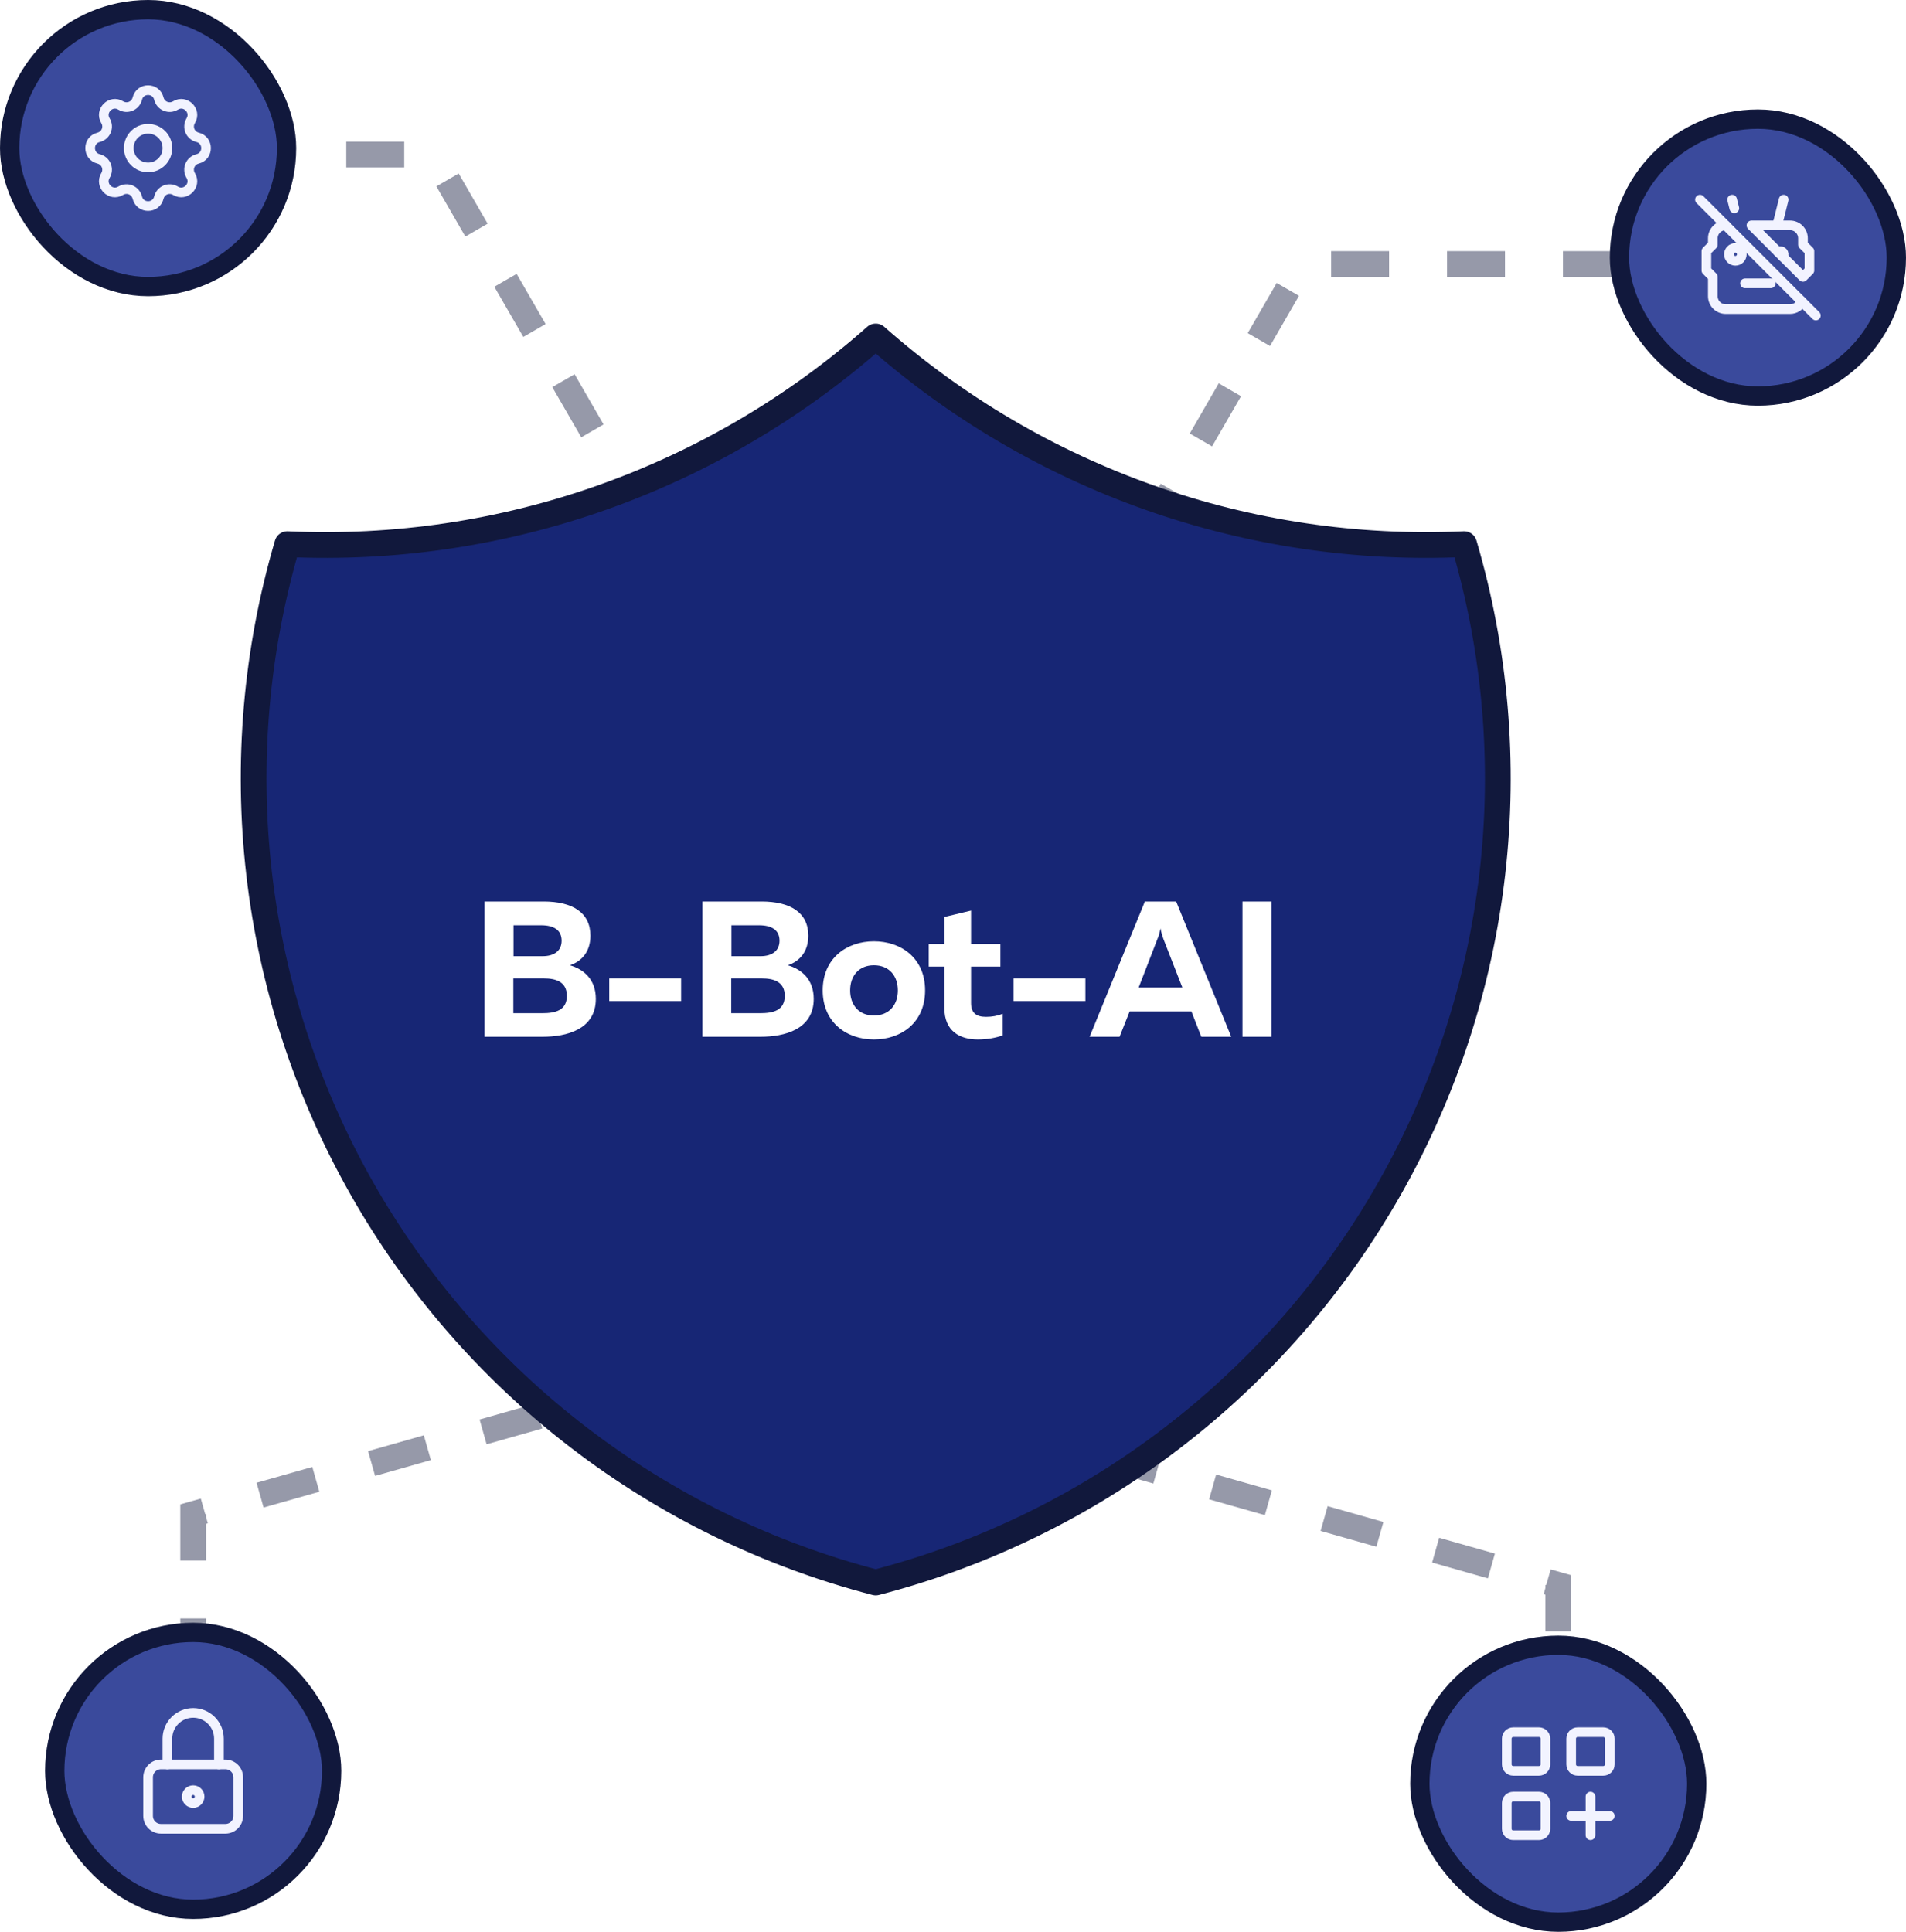 <svg width="296" height="300" viewBox="0 0 296 300" fill="none" xmlns="http://www.w3.org/2000/svg">
<path d="M168.5 99.5L202.275 41H267.5" stroke="#11183C" stroke-opacity="0.44" stroke-width="4" stroke-dasharray="9 9"/>
<path d="M101 82.5L67.225 24H2" stroke="#11183C" stroke-opacity="0.44" stroke-width="4" stroke-dasharray="9 9"/>
<path d="M171 226L242 246.129L242 285" stroke="#11183C" stroke-opacity="0.44" stroke-width="4" stroke-dasharray="9 9"/>
<path d="M101 215L30 235.129L30 274" stroke="#11183C" stroke-opacity="0.44" stroke-width="4" stroke-dasharray="9 9"/>
<g clip-path="url(#clip0_478_1311)">
<path d="M136 52.25C161.11 74.466 193.883 86.033 227.375 84.5C232.251 101.087 233.743 118.486 231.762 135.661C229.782 152.837 224.368 169.439 215.845 184.481C207.321 199.523 195.86 212.698 182.144 223.223C168.428 233.748 152.735 241.409 136 245.75C119.264 241.409 103.572 233.748 89.856 223.223C76.14 212.698 64.679 199.523 56.155 184.481C47.632 169.439 42.218 152.837 40.238 135.661C38.257 118.486 39.749 101.087 44.625 84.5C78.117 86.033 110.89 74.466 136 52.25" fill="#172675"/>
<path d="M136 52.25C161.11 74.466 193.883 86.033 227.375 84.5C232.251 101.087 233.743 118.486 231.762 135.661C229.782 152.837 224.368 169.439 215.845 184.481C207.321 199.523 195.86 212.698 182.144 223.223C168.428 233.748 152.735 241.409 136 245.75C119.264 241.409 103.572 233.748 89.856 223.223C76.14 212.698 64.679 199.523 56.155 184.481C47.632 169.439 42.218 152.837 40.238 135.661C38.257 118.486 39.749 101.087 44.625 84.5C78.117 86.033 110.89 74.466 136 52.25" stroke="#11183C" stroke-width="4" stroke-linecap="round" stroke-linejoin="round"/>
</g>
<g filter="url(#filter0_d_478_1311)">
<path d="M75.25 136H84.43C88.9 136 91.69 137.71 91.69 141.31C91.69 143.77 90.37 145.27 88.51 145.9C90.58 146.5 92.53 148.03 92.53 151.12C92.53 155.89 87.94 157 84.28 157H75.25V136ZM88.03 150.64C88.03 148.42 86.26 147.94 84.46 147.94H79.72V153.34H84.22C86.23 153.34 88.03 152.92 88.03 150.64ZM87.22 142.09C87.22 140.44 86.02 139.69 84.04 139.69H79.75V144.49H84.28C85.99 144.49 87.22 143.71 87.22 142.09ZM94.616 147.94H105.776V151.45H94.616V147.94ZM109.089 136H118.269C122.739 136 125.529 137.71 125.529 141.31C125.529 143.77 124.209 145.27 122.349 145.9C124.419 146.5 126.369 148.03 126.369 151.12C126.369 155.89 121.779 157 118.119 157H109.089V136ZM121.869 150.64C121.869 148.42 120.099 147.94 118.299 147.94H113.559V153.34H118.059C120.069 153.34 121.869 152.92 121.869 150.64ZM121.059 142.09C121.059 140.44 119.859 139.69 117.879 139.69H113.589V144.49H118.119C119.829 144.49 121.059 143.71 121.059 142.09ZM127.765 149.8C127.765 144.76 131.545 142.18 135.715 142.18C139.915 142.18 143.665 144.76 143.665 149.8C143.665 154.84 139.915 157.42 135.715 157.42C131.545 157.42 127.765 154.84 127.765 149.8ZM139.435 149.8C139.435 147.58 138.115 145.9 135.715 145.9C133.345 145.9 132.025 147.58 132.025 149.8C132.025 152.02 133.345 153.7 135.715 153.7C138.115 153.7 139.435 152.02 139.435 149.8ZM146.663 138.4L150.803 137.41V142.6H155.363V146.11H150.803V151.75C150.803 153.25 151.553 153.91 153.113 153.91C154.073 153.91 154.883 153.76 155.723 153.43V156.79C154.613 157.18 153.293 157.42 151.853 157.42C149.063 157.42 146.663 156.13 146.663 152.56V146.11H144.233V142.6H146.663V138.4ZM157.402 147.94H168.562V151.45H157.402V147.94ZM173.867 157H169.217L177.797 136H182.657L191.207 157H186.557L185.027 153.07H175.427L173.867 157ZM179.747 141.82L176.837 149.35H183.617L180.677 141.82C180.527 141.4 180.377 140.98 180.227 140.17C180.077 140.98 179.927 141.4 179.747 141.82ZM192.954 136H197.454V157H192.954V136Z" fill="white"/>
</g>
<rect x="1.5" y="1.5" width="43" height="43" rx="21.5" fill="#3A4A9C"/>
<rect x="1.5" y="1.5" width="43" height="43" rx="21.5" stroke="#11183C" stroke-width="3"/>
<g clip-path="url(#clip1_478_1311)">
<path d="M21.325 15.317C21.751 13.561 24.249 13.561 24.675 15.317C24.739 15.581 24.864 15.826 25.041 16.032C25.217 16.238 25.44 16.4 25.691 16.504C25.941 16.608 26.213 16.651 26.484 16.63C26.754 16.609 27.016 16.524 27.248 16.383C28.791 15.443 30.558 17.209 29.618 18.753C29.477 18.985 29.392 19.246 29.372 19.517C29.351 19.787 29.394 20.059 29.497 20.309C29.601 20.56 29.763 20.783 29.969 20.959C30.175 21.136 30.419 21.261 30.683 21.325C32.439 21.751 32.439 24.249 30.683 24.675C30.419 24.739 30.174 24.864 29.968 25.041C29.762 25.217 29.6 25.44 29.496 25.691C29.392 25.941 29.349 26.213 29.37 26.484C29.391 26.754 29.476 27.016 29.617 27.248C30.557 28.791 28.791 30.558 27.247 29.618C27.015 29.477 26.754 29.392 26.483 29.372C26.213 29.351 25.941 29.394 25.691 29.497C25.44 29.601 25.217 29.763 25.041 29.969C24.864 30.175 24.739 30.419 24.675 30.683C24.249 32.439 21.751 32.439 21.325 30.683C21.261 30.419 21.136 30.174 20.959 29.968C20.783 29.762 20.56 29.6 20.309 29.496C20.059 29.392 19.787 29.349 19.516 29.37C19.246 29.391 18.984 29.476 18.752 29.617C17.209 30.557 15.442 28.791 16.382 27.247C16.523 27.015 16.608 26.754 16.628 26.483C16.649 26.213 16.606 25.941 16.503 25.691C16.399 25.44 16.237 25.217 16.031 25.041C15.825 24.864 15.581 24.739 15.317 24.675C13.561 24.249 13.561 21.751 15.317 21.325C15.581 21.261 15.826 21.136 16.032 20.959C16.238 20.783 16.4 20.56 16.504 20.309C16.608 20.059 16.651 19.787 16.63 19.516C16.609 19.246 16.524 18.984 16.383 18.752C15.443 17.209 17.209 15.442 18.753 16.382C19.753 16.99 21.049 16.452 21.325 15.317Z" stroke="#F2F3FF" stroke-width="1.5" stroke-linecap="round" stroke-linejoin="round"/>
<path d="M23 26C24.657 26 26 24.657 26 23C26 21.343 24.657 20 23 20C21.343 20 20 21.343 20 23C20 24.657 21.343 26 23 26Z" stroke="#F2F3FF" stroke-width="1.5" stroke-linecap="round" stroke-linejoin="round"/>
</g>
<rect x="251.5" y="18.5" width="43" height="43" rx="21.5" fill="#3A4A9C"/>
<rect x="251.5" y="18.5" width="43" height="43" rx="21.5" stroke="#11183C" stroke-width="3"/>
<g clip-path="url(#clip2_478_1311)">
<path d="M279.829 46.811C279.672 47.165 279.416 47.466 279.091 47.677C278.766 47.888 278.387 48 278 48H268C267.47 48 266.961 47.789 266.586 47.414C266.211 47.039 266 46.53 266 46V43L265 42V39L266 38V37C266 36.47 266.211 35.961 266.586 35.586C266.961 35.211 267.47 35 268 35M272 35H278C278.53 35 279.039 35.211 279.414 35.586C279.789 35.961 280 36.47 280 37V38L281 39V42L280 43L272 35Z" stroke="#F2F3FF" stroke-width="1.5" stroke-linecap="round" stroke-linejoin="round"/>
<path d="M271 44H275" stroke="#F2F3FF" stroke-width="1.5" stroke-linecap="round" stroke-linejoin="round"/>
<path d="M269.5 40.5C270.052 40.5 270.5 40.052 270.5 39.5C270.5 38.948 270.052 38.5 269.5 38.5C268.948 38.5 268.5 38.948 268.5 39.5C268.5 40.052 268.948 40.5 269.5 40.5Z" stroke="#F2F3FF" stroke-width="1.5" stroke-linecap="round" stroke-linejoin="round"/>
<path d="M276.855 39.853C276.925 39.783 276.974 39.694 276.993 39.597C277.013 39.5 277.003 39.399 276.965 39.307C276.927 39.215 276.863 39.137 276.78 39.083C276.697 39.028 276.6 38.999 276.501 39C276.434 39 276.369 39.013 276.308 39.039C276.246 39.064 276.191 39.102 276.145 39.149" stroke="#F2F3FF" stroke-width="1.5" stroke-linecap="round" stroke-linejoin="round"/>
<path d="M269.336 32.343L269 31" stroke="#F2F3FF" stroke-width="1.5" stroke-linecap="round" stroke-linejoin="round"/>
<path d="M276 35L277 31" stroke="#F2F3FF" stroke-width="1.5" stroke-linecap="round" stroke-linejoin="round"/>
<path d="M264 31L282 49" stroke="#F2F3FF" stroke-width="1.5" stroke-linecap="round" stroke-linejoin="round"/>
</g>
<rect x="8.5" y="253.5" width="43" height="43" rx="21.5" fill="#3A4A9C"/>
<rect x="8.5" y="253.5" width="43" height="43" rx="21.5" stroke="#11183C" stroke-width="3"/>
<g clip-path="url(#clip3_478_1311)">
<path d="M35 274H25C23.895 274 23 274.895 23 276V282C23 283.105 23.895 284 25 284H35C36.105 284 37 283.105 37 282V276C37 274.895 36.105 274 35 274Z" stroke="#F2F3FF" stroke-width="1.5" stroke-linecap="round" stroke-linejoin="round"/>
<path d="M30 280C30.552 280 31 279.552 31 279C31 278.448 30.552 278 30 278C29.448 278 29 278.448 29 279C29 279.552 29.448 280 30 280Z" stroke="#F2F3FF" stroke-width="1.5" stroke-linecap="round" stroke-linejoin="round"/>
<path d="M26 274V270C26 268.939 26.421 267.922 27.172 267.172C27.922 266.421 28.939 266 30 266C31.061 266 32.078 266.421 32.828 267.172C33.579 267.922 34 268.939 34 270V274" stroke="#F2F3FF" stroke-width="1.5" stroke-linecap="round" stroke-linejoin="round"/>
</g>
<rect x="220.5" y="255.5" width="43" height="43" rx="21.5" fill="#3A4A9C"/>
<rect x="220.5" y="255.5" width="43" height="43" rx="21.5" stroke="#11183C" stroke-width="3"/>
<g clip-path="url(#clip4_478_1311)">
<path d="M239 269H235C234.448 269 234 269.448 234 270V274C234 274.552 234.448 275 235 275H239C239.552 275 240 274.552 240 274V270C240 269.448 239.552 269 239 269Z" stroke="#F2F3FF" stroke-width="1.5" stroke-linecap="round" stroke-linejoin="round"/>
<path d="M249 269H245C244.448 269 244 269.448 244 270V274C244 274.552 244.448 275 245 275H249C249.552 275 250 274.552 250 274V270C250 269.448 249.552 269 249 269Z" stroke="#F2F3FF" stroke-width="1.5" stroke-linecap="round" stroke-linejoin="round"/>
<path d="M239 279H235C234.448 279 234 279.448 234 280V284C234 284.552 234.448 285 235 285H239C239.552 285 240 284.552 240 284V280C240 279.448 239.552 279 239 279Z" stroke="#F2F3FF" stroke-width="1.5" stroke-linecap="round" stroke-linejoin="round"/>
<path d="M247 279V285M244 282H250H244Z" stroke="#F2F3FF" stroke-width="1.5" stroke-linecap="round" stroke-linejoin="round"/>
</g>
<defs>
<filter id="filter0_d_478_1311" x="71.25" y="136" width="130.204" height="29.42" filterUnits="userSpaceOnUse" color-interpolation-filters="sRGB">
<feFlood flood-opacity="0" result="BackgroundImageFix"/>
<feColorMatrix in="SourceAlpha" type="matrix" values="0 0 0 0 0 0 0 0 0 0 0 0 0 0 0 0 0 0 127 0" result="hardAlpha"/>
<feOffset dy="4"/>
<feGaussianBlur stdDeviation="2"/>
<feComposite in2="hardAlpha" operator="out"/>
<feColorMatrix type="matrix" values="0 0 0 0 0 0 0 0 0 0 0 0 0 0 0 0 0 0 0.15 0"/>
<feBlend mode="normal" in2="BackgroundImageFix" result="effect1_dropShadow_478_1311"/>
<feBlend mode="normal" in="SourceGraphic" in2="effect1_dropShadow_478_1311" result="shape"/>
</filter>
<clipPath id="clip0_478_1311">
<rect width="258" height="258" fill="white" transform="translate(7 20)"/>
</clipPath>
<clipPath id="clip1_478_1311">
<rect width="24" height="24" fill="white" transform="translate(11 11)"/>
</clipPath>
<clipPath id="clip2_478_1311">
<rect width="24" height="24" fill="white" transform="translate(261 28)"/>
</clipPath>
<clipPath id="clip3_478_1311">
<rect width="24" height="24" fill="white" transform="translate(18 263)"/>
</clipPath>
<clipPath id="clip4_478_1311">
<rect width="24" height="24" fill="white" transform="translate(230 265)"/>
</clipPath>
</defs>
</svg>

